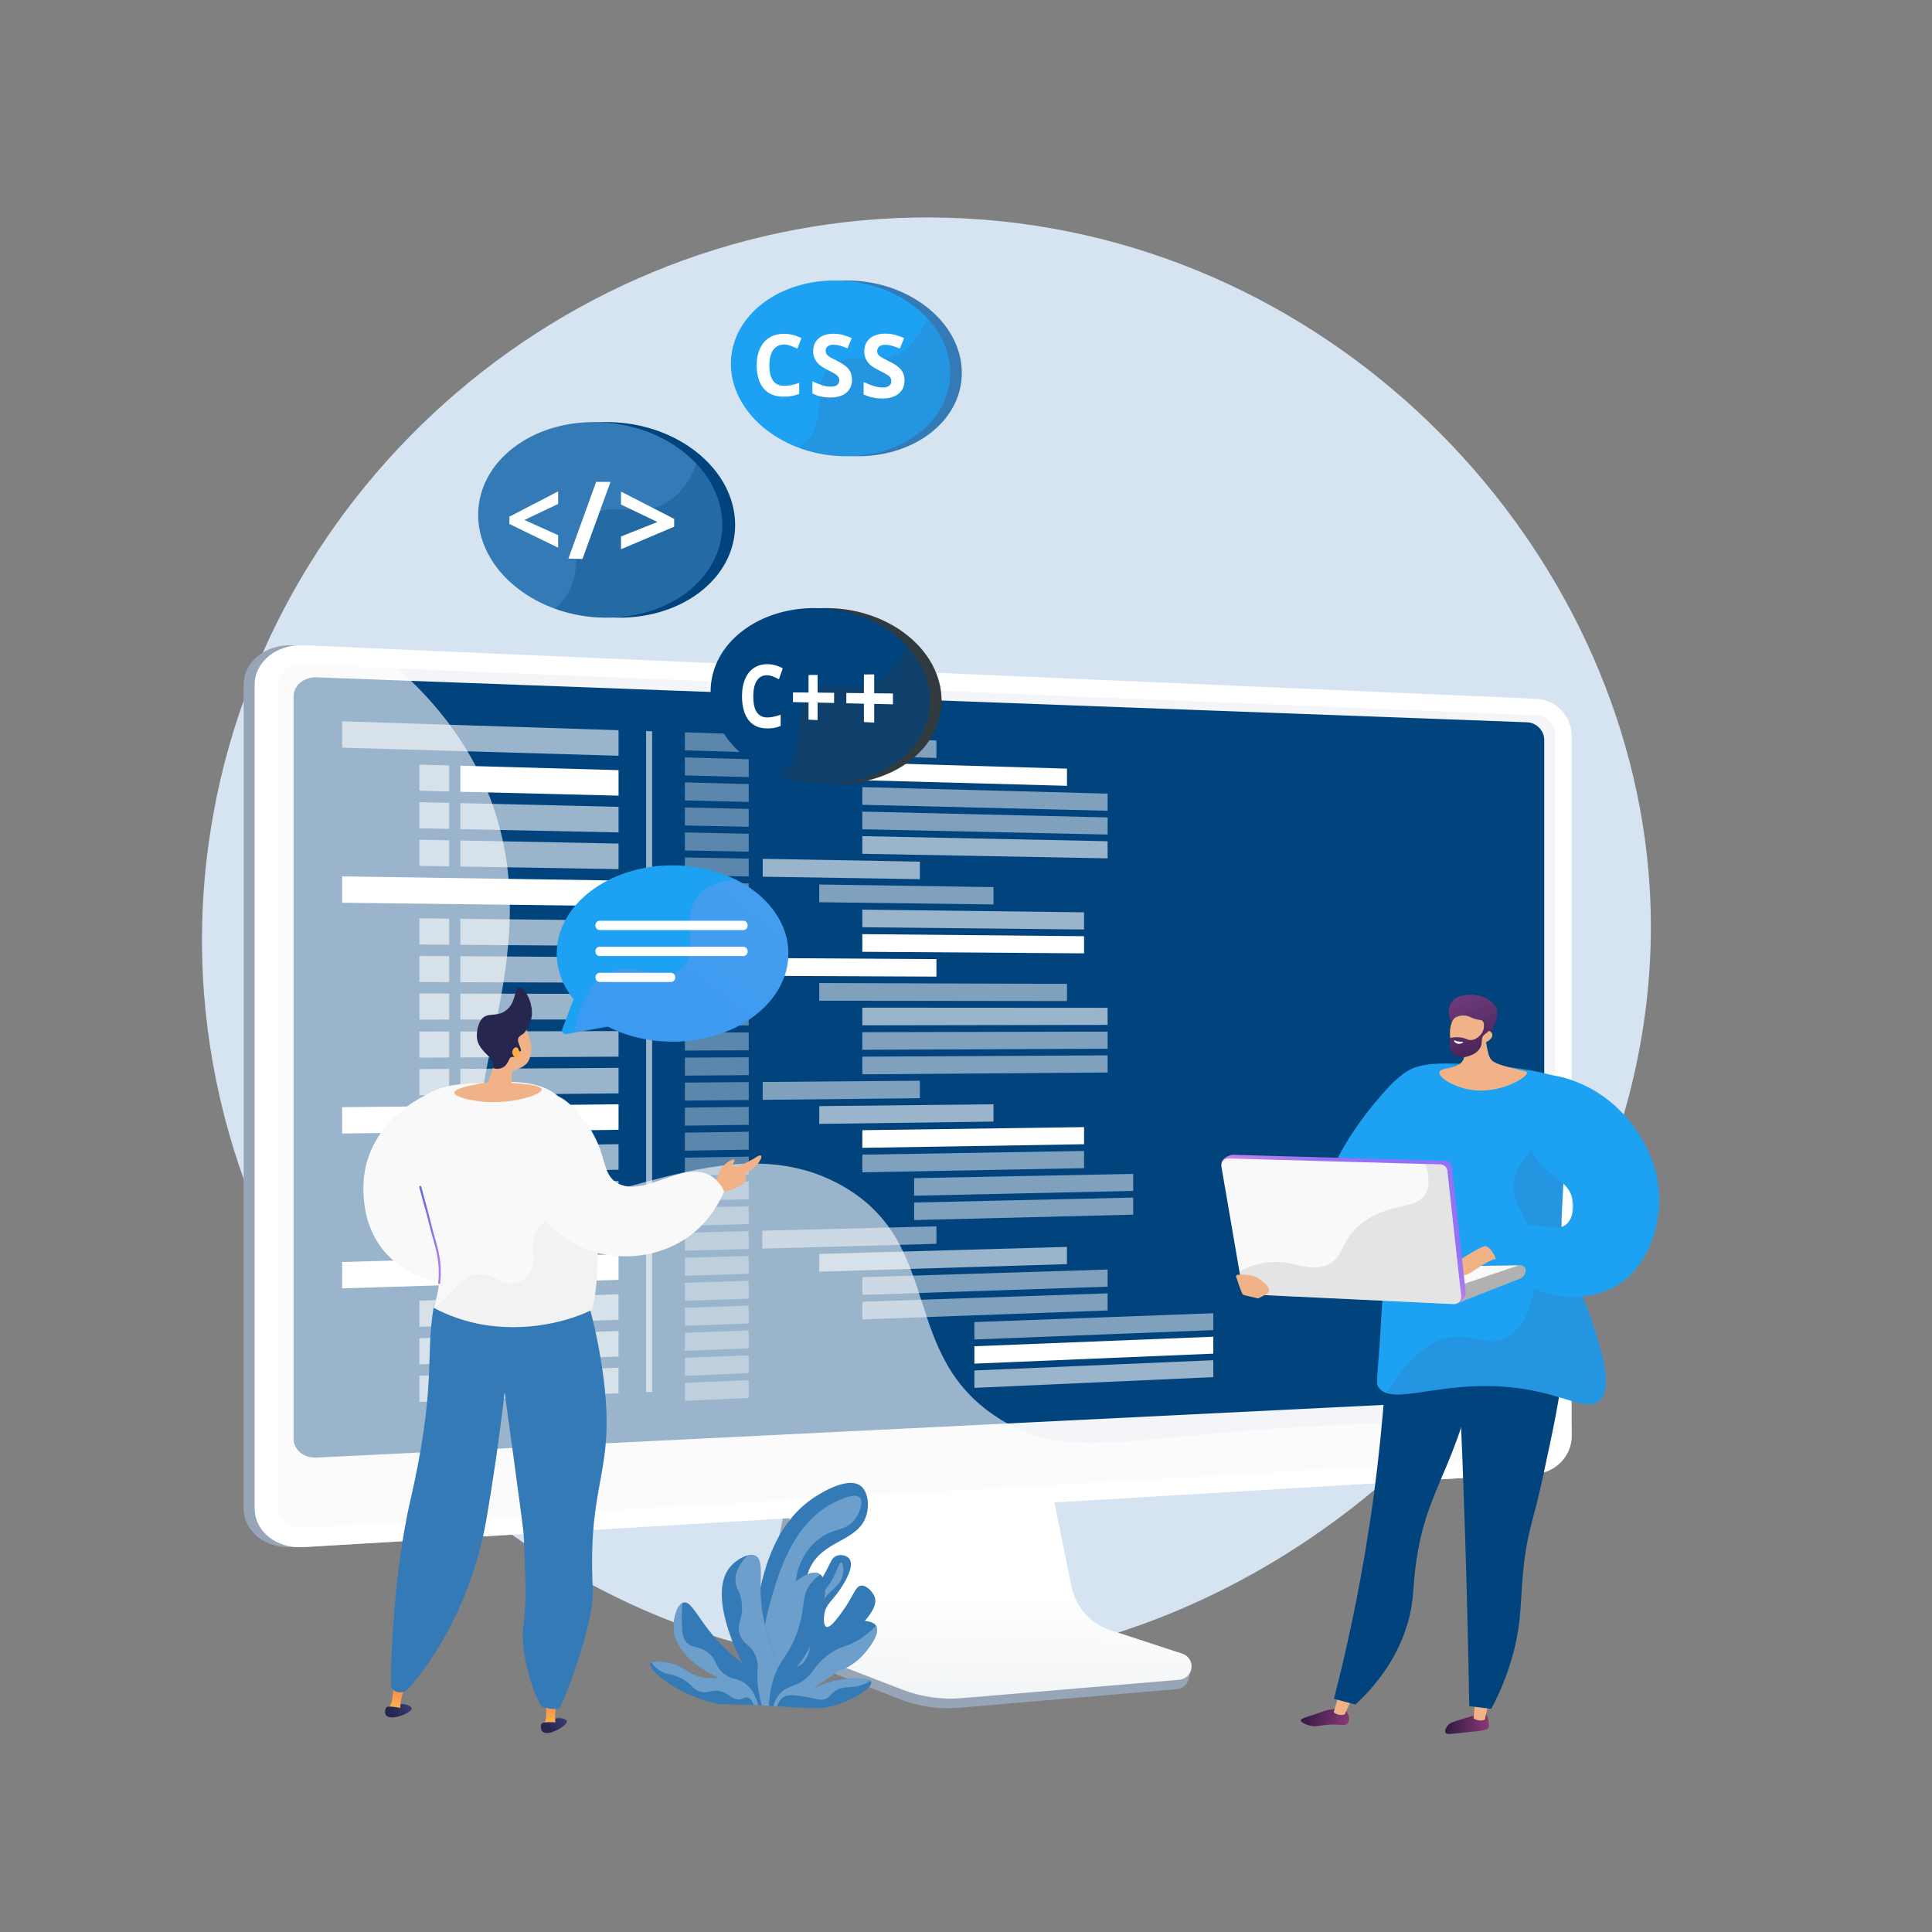 <?xml version="1.0" encoding="utf-8"?>
<!-- Generator: Adobe Illustrator 23.0.5, SVG Export Plug-In . SVG Version: 6.00 Build 0)  -->
<svg version="1.1" id="technical-workshop" xmlns="http://www.w3.org/2000/svg" xmlns:xlink="http://www.w3.org/1999/xlink" x="0px"
	 y="0px" viewBox="0 0 3710 3710" style="enable-background:new 0 0 3710 3710;" xml:space="preserve">
<rect x="0" y="0" width="3710" height="3710" fill="#808080" stroke="none"/>
<style type="text/css">
	.st0{display:none;}
	.st1{display:inline;}
	.st2{fill:#FFFFFF;}
	.st3{fill:#D6E4F1;}
	.st4{fill:#97A6B7;}
	.st5{fill:url(#SVGID_1_);}
	.st6{opacity:0.3;fill:#D8DEE8;enable-background:new    ;}
	.st7{fill:#00437D;}
	.st8{opacity:0.6;fill:#FFFFFF;enable-background:new    ;}
	.st9{opacity:0.36;fill:#FFFFFF;enable-background:new    ;}
	.st10{opacity:0.5;fill:#FFFFFF;enable-background:new    ;}
	.st11{fill:url(#SVGID_2_);}
	.st12{opacity:0.3;fill:url(#SVGID_3_);enable-background:new    ;}
	.st13{display:inline;fill:url(#SVGID_4_);}
	.st14{display:inline;fill:url(#SVGID_5_);}
	.st15{fill:url(#SVGID_6_);}
	.st16{display:inline;fill:url(#SVGID_7_);}
	.st17{fill:#1DA1F2;}
	.st18{fill:url(#SVGID_8_);}
	.st19{fill:#F1B287;}
	.st20{fill:url(#SVGID_9_);}
	.st21{opacity:0.3;}
	.st22{fill:#337AB7;}
	.st23{fill:#F9F9F9;}
	.st24{fill:#B1B1B1;}
	.st25{fill:url(#SVGID_10_);}
	.st26{opacity:0.3;fill:#B1B1B1;enable-background:new    ;}
	.st27{fill:url(#SVGID_11_);}
	.st28{fill:url(#SVGID_12_);}
	.st29{fill:url(#SVGID_13_);}
	.st30{fill:url(#SVGID_14_);}
	.st31{fill:url(#SVGID_15_);}
	.st32{fill:url(#SVGID_16_);}
	.st33{fill:url(#SVGID_17_);}
	.st34{fill:url(#SVGID_18_);}
	.st35{fill:#26264F;}
	.st36{fill:url(#SVGID_19_);}
	.st37{fill:url(#SVGID_20_);}
	.st38{opacity:0.3;fill:#DFDFDF;enable-background:new    ;}
	.st39{display:inline;fill:url(#SVGID_21_);}
	.st40{display:inline;fill:url(#SVGID_22_);}
	.st41{display:inline;fill:url(#SVGID_23_);}
	.st42{display:inline;opacity:0.3;fill:url(#SVGID_24_);enable-background:new    ;}
	.st43{display:inline;fill:url(#SVGID_25_);}
	.st44{display:inline;fill:url(#SVGID_26_);}
	.st45{display:inline;fill:url(#SVGID_27_);}
	.st46{display:inline;fill:url(#SVGID_28_);}
	.st47{display:inline;fill:url(#SVGID_29_);}
	.st48{display:inline;fill:url(#SVGID_30_);}
	.st49{display:inline;opacity:0.3;fill:url(#SVGID_31_);enable-background:new    ;}
	.st50{fill:url(#SVGID_32_);}
	.st51{fill:url(#SVGID_33_);}
	.st52{opacity:0.3;fill:url(#SVGID_34_);enable-background:new    ;}
	.st53{fill:url(#SVGID_35_);}
	.st54{display:inline;fill:url(#SVGID_36_);}
	.st55{opacity:0.28;fill:#FFFFFF;enable-background:new    ;}
	.st56{fill:#313A3F;}
	.st57{opacity:0.2;}
	.st58{fill:url(#SVGID_37_);}
</style>
<g id="Background" class="st0">
	<g class="st1">
		<g>
			<rect class="st2" width="3710" height="3710"/>
		</g>
	</g>
</g>
<g id="Illustration">
	<g>
		<path class="st3" d="M1822.3,418.2C1110.1,396.6,493.1,928.1,399.9,1625.4c-101.9,762.5,459,1448.5,1149.2,1558.4
			c858.5,136.7,1691.1-654,1616.4-1511.7C3109.2,1025.8,2546.3,440.2,1822.3,418.2z"/>
		<g>
			<g>
				<path class="st4" d="M2127.3,3146.8c-37.9-12.6-66.3-44.8-74.3-84.3l-55.2-273.1l-472.1,16.8l-58.1,284.6
					c-8.1,39.9,24.4,79.8,62,94.5l197.5,77.3c36.7,14.4,76.2,20.1,115.5,16.7l417.4-35.7c12.2-1,22-10.6,23.4-22.9
					c1.4-12.3,10-26.1-1.7-30L2127.3,3146.8z"/>
				
					<linearGradient id="SVGID_1_" gradientUnits="userSpaceOnUse" x1="1879.383" y1="66.968" x2="1886.18" y2="644.734" gradientTransform="matrix(1 0 0 -1 0 3710)">
					<stop  offset="0.494" style="stop-color:#EBEFF2"/>
					<stop  offset="1" style="stop-color:#FFFFFF"/>
				</linearGradient>
				<path class="st5" d="M2131.9,3130.2c-37.9-12.4-66.2-44.2-74.2-83.3l-55.1-269.7l-460.6,16.6l-58,281
					c-8.1,39.4,13.4,78.8,50.9,93.3l197.3,76.3c36.7,14.2,76.1,19.8,115.4,16.5l417-35.3c12.2-1,22-10.5,23.4-22.7
					s-5.9-23.6-17.5-27.4L2131.9,3130.2z"/>
			</g>
			<g>
				<g>
					<path class="st4" d="M561,2970.9c-51.2,3.1-93.1-30.2-93.1-74.1v-1582c0-43.9,41.9-77.8,93.1-75.6l2377.9,164.6
						c37.6,1.6,57.8-28.7,57.8,8.6V2758c0,37.3-30.4,69.5-68,71.8L561,2970.9z"/>
					<path class="st2" d="M582.3,2970.9c-51.2,3.1-93.1-30.2-93.1-74.1v-1582c0-43.9,41.9-77.8,93.1-75.6L2950,1341.9
						c37.6,1.6,68,33.3,68,70.6V2758c0,37.3-30.4,69.5-68,71.8L582.3,2970.9z"/>
					<path class="st6" d="M2950,1373.6l-2367.6-97.4c-27.4-1.1-49.6,17-49.6,40.4V2547v347.5c0,23.4,22.3,41.2,49.6,39.6l2367.6-136
						c20.1-1.2,36.4-18.3,36.4-38.4v-307.6V1411.3C2986.4,1391.3,2970.1,1374.4,2950,1373.6z"/>
				</g>
				<g>
					<path class="st7" d="M2932.4,2684.2L608,2799c-24.4,1.2-44.2-14.9-44.2-36V1337.3c0-21.1,19.8-37.5,44.2-36.6l2324.4,86.3
						c18.2,0.7,33,16,33,34.1v1228.5C2965.4,2667.9,2950.6,2683.3,2932.4,2684.2z"/>
					<polygon class="st8" points="1187.8,1451.3 657,1435.7 657,1385.1 1187.8,1402.2 					"/>
					<polygon class="st9" points="1437.8,1444.6 1315.2,1440.9 1315.2,1406.3 1437.8,1410.3 					"/>
					<polygon class="st9" points="1437.8,1492.3 1315.2,1489 1315.2,1454.4 1437.8,1458 					"/>
					<polygon class="st2" points="2048.9,1509 1573.2,1496 1573.2,1462 2048.9,1476 					"/>
					<polygon class="st10" points="2126.9,1556.9 1655.9,1545.4 1655.9,1511.5 2126.9,1524 					"/>
					<polygon class="st10" points="2126.9,1602.6 1655.9,1592.4 1655.9,1558.5 2126.9,1569.7 					"/>
					<polygon class="st8" points="2126.9,1648.3 1655.9,1639.5 1655.9,1605.6 2126.9,1615.4 					"/>
					<polygon class="st9" points="1437.8,1540 1315.2,1537 1315.2,1502.4 1437.8,1505.7 					"/>
					<polygon class="st9" points="1437.8,1587.7 1315.2,1585.1 1315.2,1550.5 1437.8,1553.4 					"/>
					<polygon class="st9" points="1437.8,1635.4 1315.2,1633.1 1315.2,1598.5 1437.8,1601.1 					"/>
					<polygon class="st9" points="1437.8,1683.1 1315.2,1681.1 1315.2,1646.6 1437.8,1648.8 					"/>
					<polygon class="st8" points="1766.4,1688.3 1464.6,1683.5 1464.6,1649.2 1766.4,1654.6 					"/>
					<polygon class="st9" points="1437.8,1730.8 1315.2,1729.2 1315.2,1694.6 1437.8,1696.4 					"/>
					<polygon class="st9" points="1437.8,1778.5 1315.2,1777.2 1315.2,1742.6 1437.8,1744.1 					"/>
					<polygon class="st9" points="1437.8,1826.1 1315.2,1825.3 1315.2,1790.7 1437.8,1791.8 					"/>
					<polygon class="st10" points="1907.8,1736.8 1573.2,1732.5 1573.2,1698.5 1907.8,1703.5 					"/>
					<polygon class="st8" points="2081.7,1784.9 1655.9,1780.6 1655.9,1746.8 2081.7,1751.9 					"/>
					<polygon class="st2" points="2081.7,1830.7 1655.9,1827.7 1655.9,1793.8 2081.7,1797.8 					"/>
					<polygon class="st9" points="1437.8,1873.8 1315.2,1873.3 1315.2,1838.7 1437.8,1839.5 					"/>
					<polygon class="st9" points="1437.8,1921.5 1315.2,1921.4 1315.2,1886.8 1437.8,1887.2 					"/>
					<polygon class="st9" points="1437.8,1969.2 1315.2,1969.4 1315.2,1934.8 1437.8,1934.9 					"/>
					<polygon class="st9" points="1437.8,2016.9 1315.2,2017.4 1315.2,1982.9 1437.8,1982.6 					"/>
					<polygon class="st9" points="1437.8,2064.6 1315.2,2065.5 1315.2,2030.9 1437.8,2030.3 					"/>
					<polygon class="st9" points="1437.8,2112.3 1315.2,2113.5 1315.2,2078.9 1437.8,2077.9 					"/>
					<polygon class="st9" points="1437.8,2160 1315.2,2161.6 1315.2,2127 1437.8,2125.6 					"/>
					<polygon class="st9" points="1437.8,2207.6 1315.2,2209.6 1315.2,2175 1437.8,2173.3 					"/>
					<polygon class="st9" points="1437.8,2255.3 1315.2,2257.7 1315.2,2223.1 1437.8,2221 					"/>
					<polygon class="st9" points="1437.8,2303 1315.2,2305.7 1315.2,2271.1 1437.8,2268.7 					"/>
					<polygon class="st9" points="1437.8,2350.7 1315.2,2353.7 1315.2,2319.2 1437.8,2316.4 					"/>
					<polygon class="st9" points="1437.8,2398.4 1315.2,2401.8 1315.2,2367.2 1437.8,2364.1 					"/>
					<polygon class="st9" points="1437.8,2446.1 1315.2,2449.8 1315.2,2415.2 1437.8,2411.8 					"/>
					<polygon class="st9" points="1437.8,2493.8 1315.2,2497.9 1315.2,2463.3 1437.8,2459.5 					"/>
					<polygon class="st9" points="1437.8,2541.5 1315.2,2545.9 1315.2,2511.3 1437.8,2507.1 					"/>
					<polygon class="st9" points="1437.8,2589.2 1315.2,2594 1315.2,2559.4 1437.8,2554.8 					"/>
					<polygon class="st9" points="1437.8,2636.8 1315.2,2642 1315.2,2607.4 1437.8,2602.5 					"/>
					<polygon class="st9" points="1437.8,2684.5 1315.2,2690 1315.2,2655.5 1437.8,2650.2 					"/>
					<polygon class="st10" points="1798.2,1455.5 1463.8,1445.4 1463.8,1411.2 1798.2,1422 					"/>
					<polygon class="st8" points="2048.9,2427.5 1573.2,2442 1573.2,2407.9 2048.9,2394.4 					"/>
					<polygon class="st10" points="2126.9,2470.8 1655.9,2486.5 1655.9,2452.6 2126.9,2437.9 					"/>
					<polygon class="st10" points="2126.9,2516.5 1655.9,2533.6 1655.9,2499.7 2126.9,2483.6 					"/>
					<polygon class="st10" points="2329.9,2554.2 1871.1,2572.2 1871.1,2538.8 2329.9,2521.8 					"/>
					<polygon class="st2" points="2329.9,2599.4 1871.1,2618.6 1871.1,2585.2 2329.9,2566.9 					"/>
					<polygon class="st8" points="2329.9,2644.5 1871.1,2665.1 1871.1,2631.7 2329.9,2612 					"/>
					<polygon class="st10" points="1798.2,2388.5 1463.8,2397.7 1463.8,2363.4 1798.2,2354.9 					"/>
					<polygon class="st10" points="2048.9,1922.3 1573.2,1921.7 1573.2,1887.7 2048.9,1889.3 					"/>
					<polygon class="st8" points="2126.9,1968.1 1655.9,1968.9 1655.9,1935 2126.9,1935.3 					"/>
					<polygon class="st10" points="2126.9,2013.8 1655.9,2015.9 1655.9,1982.1 2126.9,1981 					"/>
					<polygon class="st10" points="2126.9,2059.5 1655.9,2063 1655.9,2029.1 2126.9,2026.6 					"/>
					<polygon class="st10" points="1766.4,2108.9 1464.6,2112 1464.6,2077.7 1766.4,2075.3 					"/>
					<polygon class="st8" points="1907.8,2153.8 1573.2,2158.2 1573.2,2124.1 1907.8,2120.5 					"/>
					<polygon class="st2" points="2081.7,2197.3 1655.9,2204.2 1655.9,2170.3 2081.7,2164.4 					"/>
					<polygon class="st10" points="2081.7,2243.2 1655.9,2251.2 1655.9,2217.3 2081.7,2210.2 					"/>
					<polygon class="st10" points="2176.1,2286.9 1755.4,2296.1 1755.4,2262.4 2176.1,2254.2 					"/>
					<polygon class="st10" points="2176.1,2332.5 1755.4,2342.9 1755.4,2309.2 2176.1,2299.7 					"/>
					<polygon class="st2" points="1798.2,1875.4 1463.8,1873.9 1463.8,1839.7 1798.2,1841.8 					"/>
					<polygon class="st2" points="1187.8,1527.9 884,1520.4 884,1470.4 1187.8,1478.9 					"/>
					<polygon class="st8" points="805.4,1518.4 862.6,1519.9 862.6,1469.8 805.4,1468.3 					"/>
					<polygon class="st8" points="1187.8,1598.5 884,1592.2 884,1542.2 1187.8,1549.4 					"/>
					<polygon class="st8" points="805.4,1590.6 862.6,1591.7 862.6,1541.7 805.4,1540.4 					"/>
					<polygon class="st8" points="1187.8,1669 884,1664 884,1614 1187.8,1619.9 					"/>
					<polygon class="st8" points="805.4,1662.7 862.6,1663.6 862.6,1613.6 805.4,1612.5 					"/>
					<polygon class="st2" points="1187.8,2169.5 657,2176.7 657,2126.1 1187.8,2120.5 					"/>
					<polygon class="st8" points="1187.8,2246.2 884,2251.7 884,2201.7 1187.8,2197.1 					"/>
					<polygon class="st8" points="805.4,2253.1 862.6,2252.1 862.6,2202 805.4,2202.9 					"/>
					<polygon class="st8" points="1187.8,2316.7 884,2323.5 884,2273.5 1187.8,2267.6 					"/>
					<polygon class="st8" points="805.4,2325.2 862.6,2323.9 862.6,2273.9 805.4,2275 					"/>
					<polygon class="st8" points="1187.8,2387.2 884,2395.3 884,2345.3 1187.8,2338.2 					"/>
					<polygon class="st8" points="805.4,2397.3 862.6,2395.8 862.6,2345.8 805.4,2347.2 					"/>
					<polygon class="st2" points="1187.8,1740 657,1733.5 657,1682.9 1187.8,1690.9 					"/>
					<polygon class="st8" points="1187.8,1816.6 884,1814.3 884,1764.4 1187.8,1767.6 					"/>
					<polygon class="st8" points="805.4,1813.7 862.6,1814.1 862.6,1764.1 805.4,1763.5 					"/>
					<polygon class="st8" points="1187.8,1887.1 884,1886.1 884,1836.2 1187.8,1838.1 					"/>
					<polygon class="st8" points="805.4,1885.8 862.6,1886 862.6,1836 805.4,1835.7 					"/>
					<polygon class="st8" points="1187.8,2029.1 884,2030.6 884,1980.7 1187.8,1980 					"/>
					<polygon class="st8" points="805.4,2031 862.6,2030.7 862.6,1980.7 805.4,1980.9 					"/>
					<polygon class="st8" points="1187.8,2099.6 884,2102.4 884,2052.5 1187.8,2050.6 					"/>
					<polygon class="st8" points="805.4,2103.2 862.6,2102.6 862.6,2052.6 805.4,2053 					"/>
					<polygon class="st8" points="1187.8,1957.7 884,1957.9 884,1908 1187.8,1908.6 					"/>
					<polygon class="st8" points="805.4,1958 862.6,1957.9 862.6,1907.9 805.4,1907.8 					"/>
					<polygon class="st2" points="1187.8,2457.7 657,2474 657,2423.4 1187.8,2408.7 					"/>
					<polygon class="st8" points="1187.8,2534.4 884,2545.1 884,2495.1 1187.8,2485.3 					"/>
					<polygon class="st8" points="805.4,2547.9 862.6,2545.8 862.6,2495.8 805.4,2497.7 					"/>
					<polygon class="st8" points="1187.8,2604.9 884,2616.9 884,2566.9 1187.8,2555.8 					"/>
					<polygon class="st8" points="805.4,2620 862.6,2617.7 862.6,2567.7 805.4,2569.8 					"/>
					<polygon class="st8" points="1187.8,2675.4 884,2688.7 884,2638.7 1187.8,2626.3 					"/>
					<polygon class="st8" points="805.4,2692.1 862.6,2689.6 862.6,2639.6 805.4,2641.9 					"/>
					<polygon class="st8" points="1252.3,2672.8 1240.7,2673.3 1240.7,1403.9 1252.3,1404.3 					"/>
				</g>
				<path class="st8" d="M2702.8,2731.8c-515.4,10.8-631.3,84.4-777.8-3.8c-201.2-121.2-109.6-336.7-305.7-449.8
					c-246.5-142.1-530.7,118.2-659.3-8.7c-128.1-126.4,113.9-423.8-26.2-755.4c-56.2-133.1-152-219.5-218.1-269l-133.4-5.8
					c-51.2-2.2-93.1,31.7-93.1,75.6v1582c0,43.9,41.9,77.1,93.1,74.1L2950,2829.8c37.6-2.2,68-34.4,68-71.8v-23.9
					C2947,2731.6,2837.1,2729,2702.8,2731.8z"/>
			</g>
		</g>
		<g class="st0">
			<g class="st1">
				
					<linearGradient id="SVGID_2_" gradientUnits="userSpaceOnUse" x1="3514.31" y1="2874.925" x2="3886.028" y2="1965.764" gradientTransform="matrix(-0.988 -0.154 0.154 -0.988 6282.293 4127.148)">
					<stop  offset="0" style="stop-color:#AA80F9"/>
					<stop  offset="0.996" style="stop-color:#6165D7"/>
				</linearGradient>
				<path class="st11" d="M2638.3,1654.6c126.7,114.9,288.1,145.3,369.3,72.2h0.1l0.3-0.4c3.3-3,6.6-6.1,9.6-9.5
					c3.8-4.2,7.4-8.7,10.6-13.2l98.3-110.6l20.4-23l-147.1-129.4c-21.4-33.3-48.6-65.6-81.1-95.2c-36.6-33.2-76.1-59.3-115.7-77.9
					l-147.2-129.5l-115.1,143.6c-0.4,0.5-0.9,0.9-1.3,1.4c-4.3,4.7-8.3,9.8-11.8,15c-5.7,8.3-10.3,17.2-14.2,26.5
					C2476.5,1415.4,2525.2,1552,2638.3,1654.6z"/>
				
					<linearGradient id="SVGID_3_" gradientUnits="userSpaceOnUse" x1="3822.257" y1="1805.481" x2="3836.52" y2="2201.795" gradientTransform="matrix(-0.988 -0.154 0.154 -0.988 6282.293 4127.148)">
					<stop  offset="0" style="stop-color:#AA80F9"/>
					<stop  offset="0.996" style="stop-color:#6165D7"/>
				</linearGradient>
				<path class="st12" d="M2637.4,1655.5c34.2,32.5,73,60,115.2,78.7c43.2,19.1,104.2,36.5,152,32.5c79.5-6.7,117-57,165.6-111.1
					c18.7-20.8,38.8-40.5,56.4-62.4c-46.1-5.9-106,9.2-149.3,24.4c-37.4,13.2-73,34.6-112.6,40.5c-87.4,13-180.8-41.2-224.5-115.6
					c-26.7-45.4-16.1-104.4-50.4-146.5c-22.2-27.2-56.5-42.1-76.4-71.3c3.6,5.2-8.8,42.4-9.7,50.3c-2,18.2-1.9,36.5,0.6,54.6
					c5.9,42.3,24,82.3,46.3,118.4C2574.2,1586.3,2603.5,1623.4,2637.4,1655.5z"/>
			</g>
			
				<linearGradient id="SVGID_4_" gradientUnits="userSpaceOnUse" x1="1767.036" y1="3403.169" x2="1702.193" y2="2919.424" gradientTransform="matrix(-0.778 -0.628 0.628 -0.778 2323.578 4796.558)">
				<stop  offset="0" style="stop-color:#AA80F9"/>
				<stop  offset="0.996" style="stop-color:#6165D7"/>
			</linearGradient>
			<polygon class="st13" points="2542,1038.6 3052.8,1152.8 3272.5,1627.9 3286.6,1639.3 3281.7,1645.4 3281.7,1645.4 
				2750.6,1526.7 2522.3,1032.7 2522.3,1032.7 2527.2,1026.6 			"/>
			
				<linearGradient id="SVGID_5_" gradientUnits="userSpaceOnUse" x1="1757.818" y1="3540.129" x2="1673.152" y2="2464.243" gradientTransform="matrix(-0.778 -0.628 0.628 -0.778 2323.578 4796.558)">
				<stop  offset="0" style="stop-color:#AA80F9"/>
				<stop  offset="0.996" style="stop-color:#6165D7"/>
			</linearGradient>
			<polygon class="st14" points="3059.5,1144.5 3288.1,1638.6 2756.8,1519.7 2528.3,1025.6 			"/>
			<g class="st1">
				
					<linearGradient id="SVGID_6_" gradientUnits="userSpaceOnUse" x1="3578.476" y1="1717.176" x2="3640.625" y2="2298.137" gradientTransform="matrix(-0.988 -0.154 0.154 -0.988 6282.293 4127.148)">
					<stop  offset="0" style="stop-color:#FFC444"/>
					<stop  offset="0.996" style="stop-color:#F36F56"/>
				</linearGradient>
				<path class="st15" d="M3081.2,1884.1c4,0.6,7.9-2,8.7-6l57.7-262.7c0.5-2.1,0-4.3-1.2-6.1l-219.3-314.4
					c-2.4-3.5-7.3-4.4-10.8-1.9c-3.5,2.4-4.4,7.3-1.9,10.8l217.3,311.6l-56.9,259.4c-0.9,4.2,1.7,8.3,5.9,9.2
					C3080.9,1884,3081,1884.1,3081.2,1884.1z"/>
			</g>
			
				<linearGradient id="SVGID_7_" gradientUnits="userSpaceOnUse" x1="6856.046" y1="885.454" x2="6893.286" y2="1233.563" gradientTransform="matrix(0.996 8.760000e-02 8.760000e-02 -0.996 -3873.206 2432.434)">
				<stop  offset="0" style="stop-color:#FFC444"/>
				<stop  offset="0.996" style="stop-color:#F36F56"/>
			</linearGradient>
			<path class="st16" d="M3098.9,1871.7l-4.6-10.3c-1.8-3.9-5.5-6.5-9.8-6.8s-8.4,1.7-10.7,5.3l-5.5,9.8c-1.5,2.3-1.7,5.1-2,7.9
				l-7.5,85.6c-0.2,1.8,6.9,4,16.7,4.8c9.8,0.9,17.1,0,17.3-1.8l7.6-85.9C3100.6,1877.3,3100.1,1874.4,3098.9,1871.7z"/>
		</g>
		<g>
			<path class="st17" d="M2560.1,2285.5c-24.4-26.1,43.2-124,79.3-166.9c31.6-37.5,64.1-76,104-71.1c35,4.3,69.1,41.2,71.1,76.6
				C2820,2219.3,2594.8,2322.6,2560.1,2285.5z"/>
			
				<linearGradient id="SVGID_8_" gradientUnits="userSpaceOnUse" x1="-280.207" y1="316.151" x2="-196.157" y2="316.151" gradientTransform="matrix(1 2.890000e-02 2.890000e-02 -1 3046.495 3633.094)">
				<stop  offset="0" style="stop-color:#311944"/>
				<stop  offset="1" style="stop-color:#893976"/>
			</linearGradient>
			<path class="st18" d="M2853.2,3291.8c4.6,3.7,5.4,13.1,6,19.2c0.2,2.7,0.4,4.1,0.1,5c-2.2,7-15.8,7.8-37.2,9.9
				c-33.7,3.4-43.8,6.1-46.4,1.1c-2.5-4.7,3.5-12.4,4.2-13.3c3.6-4.6,8.1-6.2,16.7-9.1c15.9-5.2,26.7-8.1,29.9-9
				C2846.8,3290.3,2850.2,3289.4,2853.2,3291.8z"/>
			<path class="st19" d="M2833.2,3261l-3.4,38.4c1,1.9,12.4,7.4,21.5,2.6l8.7-37.8L2833.2,3261z"/>
			
				<linearGradient id="SVGID_9_" gradientUnits="userSpaceOnUse" x1="22.871" y1="-383.764" x2="112.118" y2="-383.764" gradientTransform="matrix(0.964 0.265 0.265 -0.964 2582.469 2909.856)">
				<stop  offset="0" style="stop-color:#311944"/>
				<stop  offset="1" style="stop-color:#893976"/>
			</linearGradient>
			<path class="st20" d="M2585.7,3286.9c5.5,6.1,6.8,17.3,2,22.8c-4.7,5.4-11.8,1.4-31.9,2c-21.5,0.6-27.1,5.7-41.7,1.7
				c-5.9-1.6-16.3-5.6-16.1-9.8c0.1-3,5.4-4.5,23.2-10.4c25.2-8.4,25.1-8.9,30.4-9.8C2565,3281.1,2578.4,3278.9,2585.7,3286.9z"/>
			<path class="st19" d="M2571.9,3251.8l-10.8,35.9c0.8,1.9,11.8,8.3,21.2,4.3l16-34.8L2571.9,3251.8z"/>
			<path class="st7" d="M2667.8,2465.9c-1.5,120.6-9.8,256.2-29.5,403.5c-19.5,145.6-46.9,277.1-76.7,392.8
				c13.8,3.7,27.5,7.4,41.3,11.1c34.9-32.6,79-83.8,100.2-156.2c13.2-45,8.8-68.1,17.2-123.3c13.3-88,40.3-134.2,68.2-205.1
				c25.1-63.8,54.7-157.4,70.6-282.6C2795.3,2492.7,2731.5,2479.3,2667.8,2465.9z"/>
			<path class="st7" d="M2792,2454.4c8.4,153.4,15.4,309.6,20.6,468.6c3.9,119.3,6.8,237.1,8.8,353.3c14.1,1.7,28.1,3.5,42.2,5.2
				c13.6-25.3,31.6-64,44-113.5c15-60.2,11.5-95.9,18.1-158.3c7.4-70,18.1-85.2,37.1-173.5c38.6-179.1,57.9-268.7,14.8-324.4
				C2963.6,2493.8,2919.8,2448.4,2792,2454.4z"/>
			<path class="st17" d="M2996.9,2069c-32.9-9.3-81.2-20.1-140.3-23.4c-84.3-4.8-126.4-7.1-156.3,12.9
				c-69,46.4-15.6,153.3-43.8,418.6c-4,37.9-4.9,76-7.9,114c-4.8,62.9-5.9,66.3-1.6,72.7c27.4,40,129.8-20.3,279.8,3.5
				c83.9,13.3,122,44,145,21.9c26.8-25.8,3.8-95.3-16-155.1c-22.7-68.7-36.8-69.5-49.7-121.2c-13.5-54-5.3-81.9-3.2-167.1
				C3004.1,2204.9,3003.9,2144.2,2996.9,2069z"/>
			<g class="st21">
				<path class="st22" d="M2792.9,2566.9c39.2-3.1,64.7,19.1,98.5,1.8c46.4-23.7,61.3-97.4,58.4-149.6
					c-4.5-79.3-49.8-100.2-42-151.4c4.2-27.7,24-64.5,95-102.1c0.9,31.6,0.8,58.6,0.2,80c-2.1,85.2-10.3,113,3.2,167.1
					c12.9,51.7,26.9,52.6,49.7,121.2c19.8,59.8,42.8,129.3,16,155.1c-23,22.1-61.1-8.6-145-21.9c-129.3-20.5-223.1,21.3-264.2,7.8
					C2712.4,2593,2757.4,2569.7,2792.9,2566.9z"/>
			</g>
			<path class="st17" d="M2943.4,2074.4c28-23,84.3,3,99.4,10c83.9,38.8,159.3,143.5,140.6,254c-2.8,16.6-15.8,94.2-81.5,131.7
				c-59.3,33.9-139.3,25.2-203.4-22.8c-8.8-7.8-17.5-15.5-26.3-23.3c-8.6-9.3-17.2-18.6-25.9-28c13.6-11.3,36.6-27.5,68.9-38
				c42.6-13.8,73.7,10.9,93.5-7.8c13.7-13,13.7-35.8,10.3-49.7c-6.8-27.9-31.4-35.8-52-55.6
				C2918.8,2198.3,2909.9,2102,2943.4,2074.4z"/>
			<g>
				<polygon class="st23" points="2540.9,2435.4 2916.3,2429.8 2816.5,2478 2540,2459.9 				"/>
				<path class="st24" d="M2929.6,2439.8L2929.6,2439.8c0,7-4.4,13.3-11,15.7l-119.9,47l-0.5-32.6l118.2-40.1
					C2923,2427.9,2929.6,2432.9,2929.6,2439.8z"/>
			</g>
			<path class="st19" d="M2871.8,2417.6c2.3-0.5-11.2-27.5-21.8-24.4s-62.6,33.2-67.3,45.6c-4.7,12.4-4.7,12.4-4.7,12.4
				s22.7,1.8,36.7-2.9C2828.7,2443.5,2853,2421.7,2871.8,2417.6z"/>
			<g>
				<g>
					
						<linearGradient id="SVGID_10_" gradientUnits="userSpaceOnUse" x1="5873.288" y1="1295.745" x2="5784.755" y2="1421.463" gradientTransform="matrix(-1 0 0 -1 8414.605 3710)">
						<stop  offset="3.597120e-03" style="stop-color:#E38DDD"/>
						<stop  offset="1" style="stop-color:#9571F6"/>
					</linearGradient>
					<path class="st25" d="M2788.1,2241.2l26.5,240.9c0.9,8.3-10.7,20.7-19.1,20.3l-388.2-23.8c-6.4-0.3-11.7-5-12.8-11.3
						l-48.7-232.7c-1.5-8.5,13.8-17.2,22.4-17L2775,2229C2781.8,2229.2,2787.4,2234.4,2788.1,2241.2z"/>
					<path class="st23" d="M2779.3,2248.2l26.5,240.9c0.9,8.3-5.8,15.5-14.2,15.1l-393.1-18.6c-6.4-0.3-11.7-5-12.8-11.3
						l-40.2-233.8c-1.5-8.5,5.2-16.2,13.8-15.9l406.8,11.4C2772.9,2236.3,2778.5,2241.4,2779.3,2248.2z"/>
				</g>
				<path class="st26" d="M2548.4,2429.1c34.3-14.5,22.2-42.3,62.7-76.9c53.5-45.6,108-25.8,127-61.2c5.9-11,8.8-28.1-1.6-55.9
					l29.5,0.8c6.8,0.2,12.4,5.4,13.1,12.1l26.5,240.9c0.9,8.3-5.8,15.5-14.2,15.1l-393.1-18.6c-6.4-0.3-11.7-5-12.8-11.3l-5.5-32.3
					c11.9-6.6,26.2-12.7,42.8-16C2480.6,2414.3,2508.9,2445.9,2548.4,2429.1z"/>
			</g>
			<path class="st19" d="M2373.7,2451.9c-0.6-1.9,0.7-3.9,2.8-4c8.3-0.4,27.6-0.6,38.2,5.9c13.8,8.5,31.7,23.9,16.6,31.7l-14,7.3
				c-0.6,0.3-1.3,0.4-2.1,0.3c-5-1.1-26-5.8-28.3-6.9C2384.8,2485.1,2376.8,2461.3,2373.7,2451.9z"/>
			<g>
				<path class="st19" d="M2850.3,1953.5c-0.2,25,2.6,44.8,5.2,58.4c3,15.5,5.2,19.6,8,22.8c4.2,4.9,10.5,9,46.3,17.9
					c19.5,4.8,22,4.7,22.4,6.6c2.1,9.4-51,41.6-105.9,33.8c-33.6-4.7-64.2-23.9-62.3-34s35.4-4.7,45.4-23c7-12.7-0.8-30.8-10.1-45.8
					C2808.4,1973.5,2841.4,1970.2,2850.3,1953.5z"/>
				<g>
					
						<linearGradient id="SVGID_11_" gradientUnits="userSpaceOnUse" x1="-394.405" y1="1785.251" x2="-457.959" y2="1946.668" gradientTransform="matrix(1 3.700000e-03 3.700000e-03 -1 3269.252 3867.185)">
						<stop  offset="0" style="stop-color:#311944"/>
						<stop  offset="1" style="stop-color:#6B3976"/>
					</linearGradient>
					<path class="st27" d="M2788,1963.3c-7.9-10.5-8.4-28.9,0.7-40.5c7.9-10,20.2-11.4,27.6-12.3c21.5-2.5,48.5,6.5,58,26.2
						c5.6,11.7-6.5,36-8.4,40.4c-2.1,4.9-6,6.6-9.6,10.4c-5,5.2-12.8,13.4-25.5,27.2c-1-4.1-2.5-9.1-4.9-14.6
						c-0.9-2.1-4.6-10.3-10.2-17.1C2804.6,1969.4,2795.5,1973.3,2788,1963.3z"/>
					<path class="st19" d="M2849,2003.2c0,0-14.1,23.1-42.2,21.3c-25.2-1.6-28.8-58-12.8-70c5.4-4,16.1-5.7,24.8-3.2
						c5.2,1.4,6.9,3.6,15.4,5.8c7.8,2,10,1.2,12.4,3.1c2.9,2.5,5.1,8.6,0.2,25.1c4.8-4.9,10.6-6.7,14.6-4.8c0.7,0.3,2.4,1.5,3.3,3.3
						C2868.3,1990.2,2862.4,1998.4,2849,2003.2z"/>
					
						<linearGradient id="SVGID_12_" gradientUnits="userSpaceOnUse" x1="-413.741" y1="1777.552" x2="-477.36" y2="1939.134" gradientTransform="matrix(1 3.700000e-03 3.700000e-03 -1 3269.252 3867.185)">
						<stop  offset="0" style="stop-color:#311944"/>
						<stop  offset="1" style="stop-color:#6B3976"/>
					</linearGradient>
					<path class="st28" d="M2847.7,1956.8c-1.2,0.9,2.5,5.4,2.8,11.8c0.5,12.4-12,27.4-24.9,28.6c-7.6,0.7-9.7-3.8-22.2-5.2
						c-7.8-0.8-14.2,0.2-18.3,1.1c-3.9,13.6-0.2,27.2,8.9,33.5c9.8,6.8,22.3,2.7,27.6,0.9c3.5-1.2,14.7-4.8,20.6-15.1
						c6.1-10.7,0.1-17.2,7.1-24.5c3.5-3.7,8.2-5.2,12.7-12.3c1.2-1.9,2-3.6,2.6-4.8C2858.1,1964.1,2849.5,1955.5,2847.7,1956.8z"/>
					<path class="st2" d="M2794.2,1998.2c0,0,5.4,2.8,14.8,2.3c0.5,0,1,0.1,1,0.3c0.2,0.9-5.8,4.9-11.4,3.3c-3.9-1.1-7-4.8-6.5-5.8
						C2792.4,1998,2793.3,1998.1,2794.2,1998.2z"/>
				</g>
			</g>
		</g>
		<g>
			<path class="st23" d="M830.3,2097.3c-6.7,2.5-108.4,43-129.3,149.1c-1.7,8.6-18,99.8,43.8,164.2c69.4,72.3,202.9,70.5,255.9,10.1
				c12.4-14.1,18.9-29.7,22.5-42.8l0,0l-14-37.1c-17-20.6-40.3-25.5-52.6-28.5c-30.6-7.5-53.6,6.1-71.1-8.7
				c-9.7-8.2-11.6-19.9-13.3-30.4c-5.9-35.7,14.3-57.7,15.8-79.7c1.1-16.5,6.9-52.5-14.6-76C859.7,2102.6,840.9,2098.6,830.3,2097.3
				z"/>
			
				<linearGradient id="SVGID_13_" gradientUnits="userSpaceOnUse" x1="4639.466" y1="202.65" x2="4681.156" y2="165.566" gradientTransform="matrix(-0.99 -0.14 0.14 -0.99 5367.956 4111.739)">
				<stop  offset="0" style="stop-color:#444B8C"/>
				<stop  offset="0.996" style="stop-color:#26264F"/>
			</linearGradient>
			<path class="st29" d="M790.6,3280.4c-1.2-6.5-22.3-12.5-32.7-3.7c-5.2,4.3-8.8,13.2-5.8,17.1c1.1,1.4-3.4,4,0.9,4
				C767.2,3298.1,791.8,3286.9,790.6,3280.4z"/>
			
				<linearGradient id="SVGID_14_" gradientUnits="userSpaceOnUse" x1="3754.327" y1="165.489" x2="3754.327" y2="238.117" gradientTransform="matrix(-0.99 -0.14 0.14 -0.99 4451.755 3982.223)">
				<stop  offset="0" style="stop-color:#FFC444"/>
				<stop  offset="0.996" style="stop-color:#F36F56"/>
			</linearGradient>
			<path class="st30" d="M768.5,3282.8l-21.7-3.1c10.1-12.1,8.2-50.7,8.2-50.7l23.1,5.2c0,0-2.6,10.6-7.1,26.2
				C769.4,3265.8,768.8,3274.1,768.5,3282.8z"/>
			
				<linearGradient id="SVGID_15_" gradientUnits="userSpaceOnUse" x1="4643.651" y1="207.354" x2="4685.341" y2="170.271" gradientTransform="matrix(-0.99 -0.14 0.14 -0.99 5367.956 4111.739)">
				<stop  offset="0" style="stop-color:#444B8C"/>
				<stop  offset="0.996" style="stop-color:#26264F"/>
			</linearGradient>
			<path class="st31" d="M770.4,3280.1c0,0-26.1-6-29-0.8c-2.8,5.2-5,19.1,11.6,18.6C769.6,3297.5,771.9,3284.5,770.4,3280.1z"/>
			
				<linearGradient id="SVGID_16_" gradientUnits="userSpaceOnUse" x1="4498.008" y1="425.378" x2="4539.7" y2="388.292" gradientTransform="matrix(-1 0 0 -1 5595.434 3710)">
				<stop  offset="0" style="stop-color:#444B8C"/>
				<stop  offset="0.996" style="stop-color:#26264F"/>
			</linearGradient>
			<path class="st32" d="M1088.5,3304.9c-2.1-6.3-23.8-9.2-32.9,0.9c-4.5,5-6.8,14.3-3.3,17.8c1.3,1.3-2.8,4.4,1.5,3.9
				C1067.8,3325.7,1090.5,3311.2,1088.5,3304.9z"/>
			
				<linearGradient id="SVGID_17_" gradientUnits="userSpaceOnUse" x1="3612.823" y1="388.212" x2="3612.823" y2="460.844" gradientTransform="matrix(-1 0 0 -1 4670.123 3710)">
				<stop  offset="0" style="stop-color:#FFC444"/>
				<stop  offset="0.996" style="stop-color:#F36F56"/>
			</linearGradient>
			<path class="st33" d="M1066.9,3310.4H1045c8.3-13.4,1-51.3,1-51.3l23.6,1.9c0,0-1.1,10.8-3.4,26.9
				C1065.4,3293.4,1065.9,3301.8,1066.9,3310.4z"/>
			<path class="st22" d="M1123.7,2481.4c10.2,33.5,24.7,87.7,34,155.6c26.6,193.7-30,199.9-19.4,414.5c3.4,68.5-59.4,226.5-64.9,230
				c-2.7,0.3-5.6,0.4-8.7,0.3c-5.5-0.2-13.1-1-22.1-3.7c-9.9-1.7-45.8-98.8-37.5-156.4c5.9-40.8,4.2-84.7,0.8-172.3
				c-0.6-14.2-36.9-276.3-36.9-276.3l0,0c-11.1,97-23.8,179.5-34.8,243.4C898.9,3121.8,783.8,3246,777.7,3248
				c-1.2,0.5-12,4.4-20.8-1.4c-3.9-2.6-5.3-5.9-5.3-5.9c-3.1-2.4,0.9-205,36-357.5c51-221.3,28.8-273.1,44.9-371.9
				C846.6,2425.7,1123.7,2481.4,1123.7,2481.4z"/>
			<path class="st23" d="M1137.4,2514.8c-30.6,15.7-109.4,43.9-203.4,29.9c-41.7-6.2-75.2-19.8-99.2-32.3c-0.7-0.4-1.5-0.7-2.2-1.1
				c24.4-73.8,5.3-113.3-3.7-149.7c-12.9-51.9-13.1-48-23.7-89.2c-17.5-68-20.3-137.5-8.3-151.7c32.4-38.3,90.7-39.7,121-40.7
				c33.8-1,111.6-12.9,154.5,25.6c0.7,0.7-8,5.4-3.7,10.4c4,4.7,17.8,21.2,30.2,43.4c9,16.1,17.2,34.9,25.4,62.9
				c14.5,49.4,18.7,91.4,20.1,109.7c0.4,6.1,0.8,11.9,1.2,17.6C1151.2,2440.5,1144,2484.4,1137.4,2514.8z"/>
			
				<linearGradient id="SVGID_18_" gradientUnits="userSpaceOnUse" x1="4502.202" y1="430.09" x2="4543.893" y2="393.006" gradientTransform="matrix(-1 0 0 -1 5595.434 3710)">
				<stop  offset="0" style="stop-color:#444B8C"/>
				<stop  offset="0.996" style="stop-color:#26264F"/>
			</linearGradient>
			<path class="st34" d="M1068.4,3307.5c0,0-26.7-2.3-28.8,3.2c-2.1,5.5-2.3,19.6,14.1,16.8
				C1070,3324.8,1070.5,3311.6,1068.4,3307.5z"/>
			<g>
				<path class="st19" d="M1015.2,2036.7c9.2-18.4,3.1-38.3,1.8-42.6c-5.7-18-7.5-20.6-11.2-24.2l-5.1-4.7c0,0-0.3-0.2-0.6-0.4
					c-3.5-2.1-16.2-4.9-18.9-4.9c-8.6,0.2-23.9,32.2-30.6,80.3c-0.7,1.8-1.4,3.5-2.1,5.3c-4.2,11.1-7.7,22-10.7,32.6
					c-57.7,9-65.3,16.3-65.2,20.3c0,8.3,33.8,15.6,58.9,17.5c54.8,4.1,109.5-14,108.6-24.1c-0.4-4.4-11.6-9.4-58-12.2
					c0.5-7.7,1.1-15.4,1.6-23C987.3,2055.4,1008.4,2050.3,1015.2,2036.7z"/>
				<path class="st35" d="M1020.5,1955c-2.9,14.8-12.9,29.2-16.9,31c-0.5,0.2-3.5,1.8-6.5,4.8c-0.4,0.4-0.8,0.9-1.2,1.6
					c-5,8.7,7.6,22.5,4,26.1c-2.7,2.6-11.9-3.4-13.6-1c-1.6,2.2,5.8,8.9,3.9,11.6c-1.4,2-6.1-1-10,1.8c-1.9,1.4-1.7,2.8-4.4,7.7
					c-1.5,2.7-3.5,5.7-4.9,7.3c-6.8,7.7-21.8,8.1-24,4.1c-0.6-1.1,0.2-1.8,0.1-5.2c0,0-0.2-3.1-1.6-7c-2-5.5-8.6-10.5-14.8-17.1
					c-11.6-12.3-13.7-21.3-14.2-24.3c-0.2-1.1-0.3-1.9-0.4-2.4c-1.4-11.6,1.7-27.5,8.5-36.4c11.4-14.9,28.4-3.5,46.6-16.9
					c21.1-15.5,15.7-43.2,25.7-44.2C1007.7,1895.1,1025.8,1927.7,1020.5,1955z"/>
				
					<linearGradient id="SVGID_19_" gradientUnits="userSpaceOnUse" x1="4537.107" y1="1990.53" x2="4762.877" y2="1706.482" gradientTransform="matrix(-0.998 6.970000e-02 -6.970000e-02 -0.998 5707.864 3617.151)">
					<stop  offset="0" style="stop-color:#FFC444"/>
					<stop  offset="0.996" style="stop-color:#F36F56"/>
				</linearGradient>
				<path class="st36" d="M995.2,2014c-2.7-5.7-9.9-2.2-11.2,4.2c-1.3,6.4,3.7,14.3,10,14.2C1000.3,2032.3,998.8,2021.6,995.2,2014z
					"/>
			</g>
			<g>
				
					<linearGradient id="SVGID_20_" gradientUnits="userSpaceOnUse" x1="804.969" y1="1338.585" x2="846.506" y2="1338.585" gradientTransform="matrix(1 0 0 -1 0 3710)">
					<stop  offset="3.597000e-03" style="stop-color:#6165D7"/>
					<stop  offset="1" style="stop-color:#AA80F9"/>
				</linearGradient>
				<path class="st37" d="M843.4,2465.6c-0.1,0-0.1,0-0.2,0c-1.1-0.1-1.9-1.1-1.7-2.2c4-35.8-3.5-61.9-10-84.8
					c-1.6-5.6-3.2-11.1-4.5-16.5c-7.3-29.4-10.5-40.8-13.9-52.8c-2.2-7.9-4.5-16-8-29.6c-0.3-1.1,0.4-2.1,1.4-2.4
					c1.1-0.3,2.1,0.4,2.4,1.4c3.5,13.6,5.8,21.6,8,29.5c3.4,12.1,6.6,23.4,13.9,52.9c1.3,5.4,2.9,10.8,4.5,16.4
					c6.7,23.3,14.2,49.8,10.1,86.4C845.2,2464.8,844.4,2465.6,843.4,2465.6z"/>
			</g>
			<path class="st38" d="M1137.4,2514.8c-30.6,15.7-109.4,43.9-203.4,29.9c-41.7-6.2-75.2-19.8-99.2-32.3
				c10.9-8.5,24.3-22.7,46.5-46.8c26.9-29.2,58.4-18.3,77-7.3c13.4,7.9,29.9,8.1,43.5,0.6s22.2-21.7,22.6-37.1
				c0.2-7.1-0.1-15.2-1-24.4c-6.3-66.5,85.7-72.1,85.7-72.1c13-6.8,25.3,4.1,36.6,24.4C1151.2,2440.5,1144,2484.4,1137.4,2514.8z"/>
			<path class="st19" d="M1459.2,2218.8c-3.7,0.4-8.2,4.1-11.3,5.9c-4.5,2.5-9,5-13.6,7.4c-8.8,4.6-18.2,8-28.2,7.8
				c0.3-1.4,0.8-2.9,1.3-4.3c1.7-4,4-7.4,2.6-8.6c-1.9-1.7-10.4,1.9-18.2,9.3c-3.2,3-6.2,6.6-8.6,10.8c-4,6.8-3.3,10.5-6.6,15.7
				c-5,4.4-8.7,5.4-8.7,5.4v1.4l0.6,1.7c-4.4,3.4-9.4,5.4-13.4,6.7c6.9,1.9,13.6,3.7,20.5,5.6l4.8,8c0,0,26-5.4,41.7-15
				c7.3-4.5,9.9-10,10.5-14.6c0.4-3.1,0-5.7-0.4-7.3c-0.3-1.2-0.6-1.9-0.6-1.9s21.4-8.9,29.9-28.2
				C1462.7,2221.8,1462.8,2218.4,1459.2,2218.8z"/>
			<path class="st23" d="M1368.4,2260.2c12.2,8.6,18.8,20.2,22.2,27.6c-9,21.1-29.4,60.3-71.6,89.2c-69.2,47.4-170.8,49-241.5-5.1
				c-84.5-64.6-98.6-188.3-63.1-241.3c4.1-6.1,17.5-26.2,38.4-28.5c13.2-1.5,31.1,4,59.4,37.1c59,69.1,38.2,112.2,73,132.4
				C1237.5,2302.1,1315.1,2222.9,1368.4,2260.2z"/>
		</g>
		<g class="st0">
			
				<linearGradient id="SVGID_21_" gradientUnits="userSpaceOnUse" x1="-2835.861" y1="2596.62" x2="-2663.528" y2="2596.62" gradientTransform="matrix(1 0 0 -1 4938.56 3710)">
				<stop  offset="0" style="stop-color:#FFC444"/>
				<stop  offset="0.996" style="stop-color:#F36F56"/>
			</linearGradient>
			<path class="st39" d="M2246.2,934.6c-21.7-6.3-50.7,33.5-74.8,66.6c-36.1,49.5-78.2,107.4-66.8,176.9
				c11.2,68.4,69.8,121.6,86.5,114c14.3-6.5-13.2-52.5,7.9-114c17-49.6,45.1-49.6,64-98.3C2286.4,1019.4,2272.9,942.4,2246.2,934.6z
				"/>
			
				<linearGradient id="SVGID_22_" gradientUnits="userSpaceOnUse" x1="-2130.867" y1="2273.15" x2="-1796.905" y2="2273.15" gradientTransform="matrix(1 0 0 -1 3936.97 3710)">
				<stop  offset="0" style="stop-color:#AA80F9"/>
				<stop  offset="0.996" style="stop-color:#6165D7"/>
			</linearGradient>
			<path class="st40" d="M2235.5,1249.5c-111.7,27.1-185.3,70.7-228.3,101.5c-23.3,16.7-34,27.1-39.9,42.3
				c-33.1,86.5,136.9,217.2,155,230.9c7.9-18.5,15.8-36.9,23.7-55.4c-17.6-96.4-46.8-126.7-71.3-135.7c-6.8-2.5-18.3-5.2-18.1-8.5
				c0.5-7.7,65.1,3.3,126.8-19.3c61.5-22.5,123.4-79.5,112.3-117.2C2293.9,1281.3,2285.4,1261.4,2235.5,1249.5z"/>
			
				<linearGradient id="SVGID_23_" gradientUnits="userSpaceOnUse" x1="7433.362" y1="3272.748" x2="7447.802" y2="3012.837" gradientTransform="matrix(-0.957 0.292 -0.292 -0.957 10158.101 2767.828)">
				<stop  offset="3.597120e-03" style="stop-color:#E38DDD"/>
				<stop  offset="1" style="stop-color:#9571F6"/>
			</linearGradient>
			<path class="st41" d="M2127.2,1881.5c0,0,10.4,3.7,10.4,11.9c0,8.2-10.5,44.4-22,57.3s-12.5-6.3-11.8-18.7
				c0.7-12.4,3.7-40.1,6.6-45.4C2113.2,1881.3,2127.2,1881.5,2127.2,1881.5z"/>
			
				<linearGradient id="SVGID_24_" gradientUnits="userSpaceOnUse" x1="-1973.838" y1="2260.8" x2="-1639.781" y2="2260.8" gradientTransform="matrix(1 0 0 -1 3936.97 3710)">
				<stop  offset="0" style="stop-color:#AA80F9"/>
				<stop  offset="0.996" style="stop-color:#6165D7"/>
			</linearGradient>
			<path class="st42" d="M2093.8,1375.9c-20.3-0.4-67.9-4.2-80.5,19.3c-10.6,19.6,7.9,49.3,19.3,67.6c30.9,49.7,61,54.8,82.1,85.3
				c8.2,11.8,15.6,28.3,18,51.9c4.5-10.5,9-20.9,13.5-31.4c-17.6-96.4-46.8-126.7-71.3-135.7c-6.8-2.5-18.3-5.2-18.1-8.5
				c0.5-7.7,65.1,3.3,126.8-19.3c56.1-20.5,112.2-69.6,113.4-106.7C2208.2,1362.3,2141.3,1376.9,2093.8,1375.9z"/>
			
				<linearGradient id="SVGID_25_" gradientUnits="userSpaceOnUse" x1="2111.477" y1="1824.231" x2="2133.199" y2="1824.231" gradientTransform="matrix(1 0 0 -1 0 3710)">
				<stop  offset="0" style="stop-color:#311944"/>
				<stop  offset="1" style="stop-color:#A03976"/>
			</linearGradient>
			<path class="st43" d="M2133.2,1846.6c-0.6,12.7-1.7,23.3-2.7,31.1c-2.1,17.4-4.1,24.3-6.8,30.6c-2.4,5.5-8.2,17.4-11.1,16.6
				c-2.9-0.8,0.1-14.1,2.3-50.8c0.3-5.3,1.3-22.3,1.3-22.3l0,0L2133.2,1846.6z"/>
			
				<linearGradient id="SVGID_26_" gradientUnits="userSpaceOnUse" x1="-1952.491" y1="2480.597" x2="-1652.967" y2="2116.66" gradientTransform="matrix(1 0 0 -1 3936.97 3710)">
				<stop  offset="0" style="stop-color:#AA80F9"/>
				<stop  offset="0.996" style="stop-color:#6165D7"/>
			</linearGradient>
			<path class="st44" d="M2299.9,1256.8c-64.4,38.8-106.1,82.9-130.4,112.7c-28.7,35.2-72.3,88.7-88.1,168.5
				c-8.4,42.5-4.3,80.7,4.4,155.2c8.6,74,20.9,134.3,30.5,175.5c4.9,2,9.9,4,14.8,6c13.3-24.4,30.6-62.9,36.8-112.2
				c10.2-80.7-20-106.3-5.5-163.5c12.5-49.6,48.9-79.9,121.6-140.7c59.7-49.9,114.8-79.6,135.3-141.8c3.5-10.6,6.4-23.6,0.8-35.4
				C2407.8,1255.3,2361.1,1246.4,2299.9,1256.8z"/>
			
				<linearGradient id="SVGID_27_" gradientUnits="userSpaceOnUse" x1="-980.749" y1="3138.665" x2="-1376.895" y2="2806.932" gradientTransform="matrix(0.999 -5.090000e-02 -5.090000e-02 -0.999 3959.368 3813.14)">
				<stop  offset="0" style="stop-color:#444B8C"/>
				<stop  offset="0.996" style="stop-color:#26264F"/>
			</linearGradient>
			<path class="st45" d="M2351.3,939.2c-16.7-3.6-44.2-2.9-70.4-23.5c-7.9-6.2-35.8-28.2-32.4-59.7c3-27.7,29.2-42.6,32.5-44.4
				c18.6-10.2,37.1-8,57.7-5.1c26.7,3.6,35.5,10.9,54,15.9c45.8,12.4,61.3-13.4,107.5-11.3c59,2.8,64.1,46.3,113.7,47.4
				c55.7,1.2,66.4-53.3,121.4-62.5c76.3-12.8,191.8,69.3,189.5,164.1c-1.3,54.7-42.1,117.4-94.1,136.2c-30.3,11-63.1,7.5-72.4,27.2
				c-6.6,14,8.3,24.8,6.9,49.3c-1.8,31.5-29,53.7-33.3,57.2c-40.7,33.2-131.9,16.4-194.2-30.5
				C2425.1,1115,2442.1,958.8,2351.3,939.2z"/>
			
				<linearGradient id="SVGID_28_" gradientUnits="userSpaceOnUse" x1="4431.276" y1="2469.758" x2="4752.99" y2="2759.005" gradientTransform="matrix(-1 0 0 -1 6932.021 3710)">
				<stop  offset="0" style="stop-color:#FFC444"/>
				<stop  offset="0.996" style="stop-color:#F36F56"/>
			</linearGradient>
			<path class="st46" d="M2480.3,928c-37.8-4.7-81.5-8.2-130-8.9c-102.5-1.4-117.1,11.6-120.9,21.2c-7,17.9,5,26.9-1.8,58.2
				c-4.1,18.7-0.2,27.2-8.1,47.3c-7.7,19.6-1.7,30.1,5.1,76c8.7,58.7,12.7,88.5-3.8,112.2c-11.4,16.4-24.2,17.8-23,25.6
				c2.6,16.6,60.1,7.5,133,39.4c21.1,9.2,40.5,20.6,56.8,30.2c38.1,22.4,45.2,30.9,62.8,41.1c55.8,32.1,139.6,35.1,183.6-3.6
				c16.4-14.5,28.3-35.7,22.9-43.5c-7.3-10.6-40,13.5-70-1.2c-19.9-9.7-16.1-25.4-39.1-44c-27.7-22.3-46.9-10.6-65.7-25.1
				c-29.4-22.6-16-76.8-7.8-167.7C2477.8,1047.6,2481.2,993.9,2480.3,928z"/>
			
				<linearGradient id="SVGID_29_" gradientUnits="userSpaceOnUse" x1="2295.122" y1="2801.819" x2="2408.564" y2="2801.819" gradientTransform="matrix(1 0 0 -1 0 3710)">
				<stop  offset="0" style="stop-color:#311944"/>
				<stop  offset="1" style="stop-color:#A03976"/>
			</linearGradient>
			<path class="st47" d="M2369.4,906.9c14,8.7,36.6,20,39.1,23.1s-68.4,15.2-112.6-7.1c0,0-6.8-3.8,19.8-9.1
				c5.7-1.1,4.6-12.2,3.8-23.6l5.3-9.9C2324.8,880.3,2355.5,898.2,2369.4,906.9z"/>
			
				<linearGradient id="SVGID_30_" gradientUnits="userSpaceOnUse" x1="2309.506" y1="2507.839" x2="2307.059" y2="2731.694" gradientTransform="matrix(1 0 0 -1 0 3710)">
				<stop  offset="0" style="stop-color:#311944"/>
				<stop  offset="1" style="stop-color:#A03976"/>
			</linearGradient>
			<path class="st48" d="M2334.2,873.6c0,0,5.5,23.3-15,34.8c-18.3,10.3-49.4-31.9-43.6-47.6c1.9-5.2,8.8-12,16.1-14.2
				c5.1-1.6,24.3-1,32.5,15.2c2.2-4.7,6-7.2,8.6-6.4c3.3,1,3.8,7,3.9,8.3C2337.1,868.4,2335.2,872,2334.2,873.6z"/>
			
				<linearGradient id="SVGID_31_" gradientUnits="userSpaceOnUse" x1="4441.808" y1="2458.044" x2="4763.523" y2="2747.293" gradientTransform="matrix(-1 0 0 -1 6932.021 3710)">
				<stop  offset="0" style="stop-color:#FFC444"/>
				<stop  offset="0.996" style="stop-color:#F36F56"/>
			</linearGradient>
			<path class="st49" d="M2302.4,1246.4c21.1,8.7,23.9,27.6,53.1,38.4c27.8,10.2,37.2-2.6,64.9,5.9c41.7,12.8,57.6,53,63.9,49.2
				c5.8-3.5,0.2-42-26.6-66.9c-30.8-28.6-63.9-15.5-83.6-45.3c-7.7-11.6-13.6-30-6.9-44.3c9.1-19.3,32.7-12.6,45.3-28.5
				c22.5-28.6-30.2-80.3-15.7-124c5.8-17.4,24.1-39.3,83.3-53.9c-0.8,43.8-3.3,80.3-5.8,108.1c-8.2,90.9-21.6,145,7.8,167.7
				c18.8,14.5,38.1,2.8,65.7,25.1c23,18.5,19.2,34.3,39.1,44c30,14.7,62.7-9.4,70,1.2c5.4,7.8-6.6,29-22.9,43.5
				c-43.9,38.8-127.8,35.7-183.6,3.6c-17.6-10.1-24.7-18.7-62.8-41.1c-16.3-9.6-35.7-20.9-56.8-30.2c-51.1-22.4-94.7-24.6-117-29.6
				C2258.3,1239.8,2285.3,1239.3,2302.4,1246.4z"/>
			<g class="st1">
				
					<linearGradient id="SVGID_32_" gradientUnits="userSpaceOnUse" x1="4547.779" y1="2412.146" x2="4840.422" y2="2412.146" gradientTransform="matrix(-1 0 0 -1 6932.021 3710)">
					<stop  offset="3.597120e-03" style="stop-color:#E38DDD"/>
					<stop  offset="1" style="stop-color:#9571F6"/>
				</linearGradient>
				<path class="st50" d="M2098.8,1276.1l267.7,13c3.7,0.2,7,2.2,9,5.3l7.4,11.9c3.7,5.9-0.7,13.6-7.7,13.3l-283.6-10.8
					L2098.8,1276.1z"/>
				
					<linearGradient id="SVGID_33_" gradientUnits="userSpaceOnUse" x1="4686.921" y1="2489.001" x2="5088.584" y2="2489.001" gradientTransform="matrix(-1 0 0 -1 6932.021 3710)">
					<stop  offset="3.597120e-03" style="stop-color:#E38DDD"/>
					<stop  offset="1" style="stop-color:#9571F6"/>
				</linearGradient>
				<path class="st51" d="M1853,1128.2l276.6,5.4c8.2,0.2,15.7,4.6,19.7,11.7l95.8,168.5l-292.1-11.6c-8-0.3-15.3-4.7-19.5-11.5
					l-88.7-148.2C1841,1136.1,1845.6,1128.1,1853,1128.2z"/>
				
					<linearGradient id="SVGID_34_" gradientUnits="userSpaceOnUse" x1="-156.636" y1="2595.495" x2="35.208" y2="2405.185" gradientTransform="matrix(1 0 0 -1 2093.743 3710)">
					<stop  offset="3.597120e-03" style="stop-color:#E38DDD"/>
					<stop  offset="1" style="stop-color:#9571F6"/>
				</linearGradient>
				<path class="st52" d="M2149.3,1145.3c-4-7.1-11.5-11.6-19.7-11.7l-6.1-0.1c-0.9,8.9-3.6,17.1-9.1,23.7
					c-17.1,20.6-45.4,7.9-66.5,29.7c-23.2,23.9-1.8,52.4-22.5,74.7c-21.8,23.4-57.1,4.4-97.7,19.4l5.8,9.8
					c4.1,6.9,11.4,11.2,19.5,11.5l292.1,11.6L2149.3,1145.3z"/>
			</g>
			<g class="st1">
				
					<linearGradient id="SVGID_35_" gradientUnits="userSpaceOnUse" x1="4564.558" y1="2471.984" x2="4318.876" y2="2713.735" gradientTransform="matrix(-1 0 0 -1 6932.021 3710)">
					<stop  offset="0" style="stop-color:#FFC444"/>
					<stop  offset="0.996" style="stop-color:#F36F56"/>
				</linearGradient>
				<path class="st53" d="M2322.6,1276.3c-3-8-6-15.9-9.1-23.9c33.3-9.1,79.5-22.6,126.7-39.5c11.7-4.2,16-9.6,19.1-13.7
					c24.2-32.2-37.5-88.9-36.4-162.5c0.8-51,31.7-109.4,59-110.1c55.4-1.3,177.6,233.8,74.7,334.1
					C2505.6,1310.5,2410.2,1316.2,2322.6,1276.3z"/>
			</g>
			
				<linearGradient id="SVGID_36_" gradientUnits="userSpaceOnUse" x1="2240.675" y1="2443.547" x2="2324.721" y2="2443.547" gradientTransform="matrix(1 0 0 -1 0 3710)">
				<stop  offset="0" style="stop-color:#311944"/>
				<stop  offset="1" style="stop-color:#A03976"/>
			</linearGradient>
			<path class="st54" d="M2313.6,1252.4c-20.9-11.1-46,0.3-47.6,1c-4.6,2.2-11.3,6-18.1,12.9c-0.8,1-9.8,13.6-6.5,17.7
				c2.7,3.2,12.9,0.6,25.3-7.1c5.2-0.7,12.9-1.4,22.1-0.5c16.9,1.6,24.7,6.9,30.9,2.3c4.5-3.4,6-10.5,4.4-15.8
				C2322.3,1257.1,2317.1,1254.2,2313.6,1252.4z"/>
		</g>
		<g>
			<g>
				<path class="st22" d="M1456.5,3262.7c-16.4-81-9.3-146.2-1.9-185.5c9-47.7,27.4-144.7,104.5-198.8c6.1-4.3,66.4-45.7,93.5-25.1
					c14,10.6,17.2,36.3,11.1,56.5c-15.8,52.3-86.9,46.5-110.5,106c-7.9,19.8-9.3,44-3.8,46.3c6.8,2.8,26-26.8,27.9-29.6
					c17.2-26.4,17.3-41.3,30.4-45.3c8-2.5,18.6-0.2,23.4,6.2c10.8,14.5-10.5,47.4-16.5,56.6c-15.6,24.1-28.6,29.6-31.8,50.1
					c-1.4,8.8-1.1,21.9,4.1,23.9c7.1,2.8,20.6-15.7,29.3-27.5c23.3-31.8,25.8-50.3,37.4-51.7c10.8-1.2,23,13.2,26.1,22
					C1688.3,3090.9,1653.9,3142.1,1456.5,3262.7z"/>
				<path class="st55" d="M1459,3248.8c-2.4-75.3,9.7-135,20.8-174.2c14.2-50.4,40.9-145.1,115.8-186.1c5.3-2.9,44.5-24.3,55.4-12.9
					c7.3,7.7,0.8,28.7-9.9,42.6c-18.3,23.7-39.4,14.3-69.3,37.6c-26.8,20.9-36.2,49-38.6,56.4c-8.7,27.3-4.2,50.8-3,59.4
					C1535,3104.4,1525.4,3158.1,1459,3248.8z"/>
				<path class="st55" d="M1485.7,3230c42-37.6,51.7-68.4,52.5-90.1c0.6-16.8-4-36.8,8.9-55.4c8.2-11.9,14.5-10,28.7-22.8
					c29.8-26.7,33.5-62.7,39.6-61.4c3.4,0.8,5.2,12.6,3,23.8c-4.6,23-22.6,25.4-40.6,53.4c-12.3,19.1-16.6,37.7-18.8,47.5
					c-5.5,23.9-1.8,32.3-4.9,45.5C1549.9,3187.8,1534.9,3210,1485.7,3230z"/>
			</g>
			<g>
				<path class="st22" d="M1481.8,3275.8c72.8,4.2,94.4,8.5,128.8-3.2c32.2-11,65.3-32.6,62.4-42.6c-2.1-7.1-22.3-7-34.4-7
					c-32.4,0.2-59.2,10.1-78,19.7c16.2-11,32.4-22,48.6-33c11.3-4,30.4-12.6,47.4-30.8c10.6-11.4,35-42.1,25.8-56.9
					c-9.6-15.4-55-12.3-81.3,9.6c-12.6,10.5-12.6,18.5-29.5,36.9c-15.3,16.7-31.1,27.2-42.2,33.6c10.4-13,24.6-33.3,35.6-60.7
					c16.7-41.6,29.4-107.5,8.1-119.5c-14.1-7.9-42.1,8.4-56.1,27.8c-11.3,15.7-10.2,28.9-18,79.4c-3.4,22-6.7,39.7-8.9,50.6
					c-21.7-47.5-27.9-87.5-29.2-116.8c-1.6-37.7,4.6-67.3-9.8-75.2c-12.9-7-35.8,6.7-47.5,19.5c-47.2,51.9,15.1,173.9,21.6,186.4
					c-17.3-13.1-41.2-33.6-64.2-63.2c-24.7-31.7-35.1-55.3-47.7-53.2c-12.5,2.1-20.7,28.7-19.8,49.3c2.6,57.4,77.5,91,85.5,94.5
					c-6.3,1-17,2.1-29.6-0.3c-27.9-5.3-36.6-22.3-65-28c-10.8-2.2-33-4.5-35.7,2.2c-4.9,12,51.1,57.3,119,74.5
					C1392.5,3276,1386.6,3270.3,1481.8,3275.8z"/>
				<path class="st55" d="M1529.8,3234.3c33.1-14.7,28.6-34.8,64.9-59.6c23.2-15.9,28.6-10.1,53.5-25.3c13.7-8.4,24.9-17.9,34-27.4
					c0,0.1,0.1,0.1,0.1,0.2c9.2,14.8-15.2,45.5-25.8,56.9c-16.9,18.1-36.1,26.7-47.4,30.8c-16.2,11-32.4,22-48.6,33
					c18.8-9.6,45.5-19.5,78-19.7c10.5,0,27.3-0.1,32.8,4.6c-9.7,6-18.5,8.9-25.6,10.4c-16.3,3.3-26.5-0.4-40.5,8.1
					c-11.3,6.8-10.3,12.6-20.3,16.3c-9.4,3.5-14.1-0.2-37.2-4c-22.4-3.7-33.9-5.4-42.9,0.3c-6.9,4.3-10.5,11.4-12.5,17.7
					c-2.3-0.1-4.7-0.3-7.1-0.4c1.8-7.2,5.1-15.4,11.4-22.7C1506.5,3241.6,1517.4,3239.8,1529.8,3234.3z"/>
				<path class="st55" d="M1435.4,3259.7c-5.2-1.3-7.7,2.5-15,3.4c-13.5,1.8-18.6-9.4-34.5-14.7c-18.8-6.3-23.6,5.4-42.3-0.4
					c-14.8-4.6-12.9-12.2-32.3-23.4c-20.6-11.9-29.3-7-44.5-16.8c-4.9-3.2-10.4-7.8-15.7-15.1c6.7-3.6,24.1-1.7,33.3,0.2
					c28.3,5.7,37,22.7,65,28c12.6,2.4,23.3,1.3,29.6,0.3c-8-3.5-82.9-37.2-85.5-94.5c-0.9-19.1,6.2-43.3,17.1-48.4
					c-1.3,13.2-1.5,24.6-1.3,33.5c0.5,20.7,0.8,31.3,7.4,39.9c11.4,15,25.2,7.2,44.1,22.8c17.2,14.2,11.2,25.2,29.2,39.4
					c15.5,12.3,24.7,7.8,39.3,17.7c9.1,6.2,20.3,18.1,26.9,42.8c-3-0.1-5.9-0.3-8.7-0.4C1444.8,3267.1,1441,3261.1,1435.4,3259.7z"
					/>
				<path class="st55" d="M1451.7,3181.6c-9.1-24.7-24.8-22.2-31.4-43.9c-6.5-21.6,7.8-28.4,4.1-59.7c-2.7-23.5-11.6-26.9-12.2-43
					c-0.4-11.8,3.7-27.9,23-47.9c5.8-1.5,11.4-1.5,15.7,0.8c14.4,7.9,8.2,37.4,9.8,75.2c1.3,29.4,7.6,69.3,29.2,116.8
					c2.2-11,5.5-28.7,8.9-50.6c7.8-50.5,6.7-63.7,18-79.4c14-19.4,42-35.8,56.1-27.8c0.8,0.5,1.6,1,2.3,1.6c-7,4.8-13.5,10.7-19,18
					c-18.6,24.8-8,42.6-24.9,91.5c-16.2,47.1-32.7,50-45.8,90.6c-4.2,13-8.1,30.2-8.9,51.8c-4.8-0.3-9.3-0.5-13.5-0.7
					c-4.9-16-7.2-30.3-8.2-42.5C1452.9,3205.5,1457.9,3198.3,1451.7,3181.6z"/>
			</g>
		</g>
		<g>
			<g>
				<path class="st22" d="M1633.6,538.7c105,3.2,193.2,67.3,210.3,148.5c0,0.1,0,0.2,0.1,0.3c0.9,4.4,1.6,8.9,2.1,13.5
					c0,0.3,0.1,0.6,0.1,0.9c0.2,2.1,0.4,4.2,0.5,6.4c0,0.4,0,0.8,0.1,1.2c0.1,2.2,0.2,4.4,0.2,6.6c0,94.3-96.2,165.7-213.4,159.7
					c-3.1-0.2-6.2-0.4-9.3-0.7c-0.3,0-0.6,0-0.9-0.1c-2.9-0.3-5.8-0.6-8.7-0.9c-0.4-0.1-0.9-0.1-1.3-0.2c-2.8-0.4-5.6-0.8-8.3-1.2
					c-0.5-0.1-1-0.2-1.6-0.3c-2.7-0.5-5.4-0.9-8.1-1.5c-0.5-0.1-1.1-0.2-1.6-0.3c-2.7-0.5-5.3-1.1-7.9-1.7c-0.5-0.1-1-0.2-1.5-0.4
					c-2.6-0.6-5.2-1.3-7.7-2c-0.5-0.1-0.9-0.3-1.4-0.4c-2.3-0.7-4.6-1.3-6.9-2.1c-0.6-0.2-1.2-0.4-1.7-0.5c-2.3-0.7-4.6-1.5-6.8-2.3
					c-0.5-0.2-1-0.3-1.5-0.5l0,0c-77.9-28.1-132.6-91.3-132.6-162C1425.7,606.8,1518.1,535.2,1633.6,538.7z"/>
				<path class="st17" d="M1403.5,698.6c0,91.8,92.4,171.1,207.8,177.1c117.1,6.1,213.4-65.4,213.4-159.7s-96.2-173.7-213.4-177.3
					C1495.9,535.2,1403.5,606.8,1403.5,698.6z"/>
				<g class="st21">
					<path class="st22" d="M1560.4,830.3c25.3-48.4-0.3-96,33.9-126.6c34.9-31.3,80.5,1,129.8-23.8c19.2-9.6,40.5-28.7,56.4-69
						c27.7,29.7,44.2,66.2,44.2,105.1c0,94.3-96.2,165.7-213.4,159.7c-26.6-1.4-52-6.6-75.2-15
						C1547.6,850.7,1555.2,840.2,1560.4,830.3z"/>
				</g>
			</g>
			<g>
				<path class="st2" d="M1505.7,661.6c-9,0-16,3.5-20.9,10.5s-7.4,16.7-7.4,29.3c0,26.1,9.4,39.3,28.3,39.6c8,0.1,17.6-1.8,29-5.7
					v21c-9.4,3.9-19.8,5.7-31.2,5.4c-16.4-0.3-28.9-5.7-37.5-16.2c-8.6-10.4-12.9-25.2-12.9-44.5c0-12.1,2.1-22.7,6.3-31.8
					c4.2-9.1,10.3-16.1,18.2-20.9c8-4.9,17.3-7.3,28.1-7.3c11,0,22.1,2.8,33.3,8.3l-7.8,20.3c-4.3-2.1-8.5-4-12.8-5.5
					C1514,662.4,1509.8,661.6,1505.7,661.6z"/>
				<path class="st2" d="M1636.1,729.2c0,10.8-3.8,19.3-11.5,25.4c-7.6,6.1-18.2,9-31.7,8.7c-12.4-0.2-23.3-2.8-32.8-7.8v-23.3
					c7.8,3.7,14.4,6.3,19.8,7.9c5.4,1.6,10.4,2.4,14.9,2.4c5.4,0.1,9.6-0.9,12.5-3s4.4-5.2,4.4-9.4c0-2.3-0.6-4.4-1.9-6.3
					c-1.3-1.8-3.2-3.6-5.6-5.3c-2.5-1.7-7.5-4.5-15.1-8.3c-7.1-3.5-12.4-6.8-15.9-10s-6.3-6.8-8.5-11c-2.1-4.2-3.2-9.1-3.2-14.6
					c0-10.5,3.5-18.7,10.4-24.7s16.6-9,28.9-9c6.1,0,11.9,0.7,17.4,2.2s11.4,3.6,17.4,6.2l-8.1,19.7c-6.3-2.6-11.5-4.5-15.5-5.5
					c-4.1-1-8.1-1.6-12-1.6c-4.7,0-8.3,1.1-10.8,3.3s-3.7,5.1-3.7,8.7c0,2.2,0.5,4.2,1.5,5.8c1,1.7,2.6,3.3,4.8,4.8
					c2.2,1.6,7.4,4.4,15.7,8.5c11,5.4,18.5,10.9,22.6,16.3C1634,714.8,1636.1,721.4,1636.1,729.2z"/>
				<path class="st2" d="M1737,730.6c0,11-4,19.6-11.9,25.8s-18.8,9.1-32.8,8.8c-12.8-0.3-24.1-2.9-33.9-7.9v-23.7
					c8,3.7,14.9,6.4,20.4,8c5.6,1.6,10.7,2.4,15.4,2.5c5.6,0.1,9.9-0.9,12.9-3s4.5-5.3,4.5-9.6c0-2.4-0.7-4.5-2-6.4
					s-3.3-3.7-5.8-5.4c-2.6-1.7-7.8-4.5-15.6-8.4c-7.3-3.6-12.8-6.9-16.5-10.2c-3.6-3.2-6.6-7-8.7-11.2c-2.2-4.2-3.3-9.2-3.3-14.9
					c0-10.7,3.6-19,10.7-25.1c7.2-6.1,17.1-9.2,29.8-9.2c6.3,0,12.3,0.7,18,2.2s11.7,3.6,18,6.3l-8.3,20.1
					c-6.5-2.7-11.8-4.6-16.1-5.6c-4.2-1.1-8.4-1.6-12.4-1.6c-4.8,0-8.5,1.1-11.1,3.4c-2.6,2.3-3.9,5.2-3.9,8.8
					c0,2.3,0.5,4.2,1.6,5.9c1,1.7,2.7,3.3,5,4.9c2.3,1.6,7.7,4.5,16.2,8.6c11.3,5.5,19.1,11.1,23.3,16.6
					C1734.9,716,1737,722.7,1737,730.6z"/>
			</g>
		</g>
		<g>
			<g>
				<path class="st7" d="M1174.2,810.7c116.8,3.6,214.9,74.9,234,165.2c0,0.1,0,0.2,0.1,0.4c1,4.9,1.8,9.9,2.4,15
					c0,0.3,0.1,0.7,0.1,1c0.2,2.4,0.4,4.7,0.6,7.1c0,0.4,0,0.9,0.1,1.3c0.1,2.4,0.2,4.9,0.2,7.3c0,104.9-107.1,184.4-237.4,177.7
					c-3.5-0.2-6.9-0.4-10.3-0.7c-0.3,0-0.7-0.1-1-0.1c-3.2-0.3-6.5-0.6-9.7-1c-0.5-0.1-1-0.1-1.5-0.2c-3.1-0.4-6.2-0.8-9.3-1.3
					c-0.6-0.1-1.2-0.2-1.7-0.3c-3-0.5-6-1-9-1.6c-0.6-0.1-1.2-0.2-1.8-0.4c-3-0.6-5.9-1.2-8.8-1.9c-0.6-0.1-1.1-0.3-1.7-0.4
					c-2.9-0.7-5.8-1.4-8.6-2.2c-0.5-0.1-1-0.3-1.5-0.4c-2.6-0.7-5.1-1.5-7.6-2.3c-0.6-0.2-1.3-0.4-1.9-0.6c-2.6-0.8-5.1-1.7-7.6-2.6
					c-0.5-0.2-1.1-0.4-1.6-0.6l0,0c-86.6-31.3-147.6-101.6-147.6-180.3C942.9,886.5,1045.7,806.8,1174.2,810.7z"/>
				<path class="st22" d="M918.2,988.7c0,102.2,102.8,190.4,231.3,197c130.4,6.7,237.4-72.8,237.4-177.7s-107.1-193.3-237.4-197.3
					C1021,806.8,918.2,886.5,918.2,988.7z"/>
				<g class="st21">
					<path class="st7" d="M1092.7,1135.1c28.1-53.9-0.3-106.8,37.7-140.9c38.8-34.8,89.5,1.1,144.4-26.4
						c21.3-10.7,45.1-31.9,62.8-76.8c30.8,33,49.2,73.6,49.2,117c0,104.9-107.1,184.4-237.4,177.7c-29.6-1.5-57.8-7.4-83.7-16.7
						C1078.5,1157.9,1087,1146.2,1092.7,1135.1z"/>
				</g>
			</g>
			<g>
				<path class="st2" d="M1071.8,1051.7l-93.6-45.5v-14.1l93.6-48.5v24.1l-64.8,30.8l64.8,29.2V1051.7z"/>
				<path class="st2" d="M1172.4,925.3l-53.9,148.1l-27-0.8l53.3-147.3H1172.4z"/>
				<path class="st2" d="M1192.5,1030.2l69.9-27.8l-69.9-33.6V944l102.1,52.4v15l-102.1,43.3V1030.2z"/>
			</g>
		</g>
		<g>
			<g>
				<path class="st56" d="M1594.7,1167.8c105,3.2,193.2,67.3,210.3,148.5c0,0.1,0,0.2,0.1,0.3c0.9,4.4,1.6,8.9,2.1,13.5
					c0,0.3,0.1,0.6,0.1,0.9c0.2,2.1,0.4,4.2,0.5,6.4c0,0.4,0,0.8,0.1,1.2c0.1,2.2,0.2,4.4,0.2,6.6c0,94.3-96.2,165.7-213.4,159.7
					c-3.1-0.2-6.2-0.4-9.3-0.7c-0.3,0-0.6,0-0.9-0.1c-2.9-0.3-5.8-0.6-8.7-0.9c-0.4-0.1-0.9-0.1-1.3-0.2c-2.8-0.4-5.6-0.8-8.3-1.2
					c-0.5-0.1-1-0.2-1.6-0.3c-2.7-0.5-5.4-0.9-8.1-1.5c-0.5-0.1-1.1-0.2-1.6-0.3c-2.7-0.5-5.3-1.1-7.9-1.7c-0.5-0.1-1-0.2-1.5-0.4
					c-2.6-0.6-5.2-1.3-7.7-2c-0.5-0.1-0.9-0.3-1.4-0.4c-2.3-0.7-4.6-1.3-6.9-2.1c-0.6-0.2-1.2-0.4-1.7-0.5c-2.3-0.7-4.6-1.5-6.8-2.3
					c-0.5-0.2-1-0.3-1.5-0.5l0,0c-77.9-28.1-132.6-91.3-132.6-162C1386.9,1235.9,1479.2,1164.2,1594.7,1167.8z"/>
				<path class="st7" d="M1364.6,1327.7c0,91.8,92.4,171.1,207.8,177.1c117.1,6.1,213.4-65.4,213.4-159.7
					c0-94.3-96.2-173.7-213.4-177.3C1457,1164.2,1364.6,1235.9,1364.6,1327.7z"/>
				<g class="st21">
					<path class="st56" d="M1521.5,1459.3c25.3-48.4-0.3-96,33.9-126.6c34.9-31.3,80.5,1,129.8-23.8c19.2-9.6,40.5-28.7,56.4-69
						c27.7,29.7,44.2,66.2,44.2,105.1c0,94.3-96.2,165.7-213.4,159.7c-26.6-1.4-52-6.6-75.2-15
						C1508.7,1479.8,1516.3,1469.3,1521.5,1459.3z"/>
				</g>
			</g>
			<g>
				<path class="st2" d="M1472.1,1296.7c-8.2,0.1-14.6,3.7-19,10.8c-4.4,7.1-6.6,17-6.6,29.6c0,26.3,8.5,39.9,25.6,40.6
					c7.3,0.3,16.3-1.4,27-5.3v21.7c-8.8,3.7-18.5,5.2-29,4.6c-14.9-0.8-26.2-6.7-33.8-17.4c-7.6-10.7-11.4-25.5-11.4-44.8
					c0-12.1,1.8-22.7,5.6-31.8c3.7-9.2,9.1-16.3,16.2-21.3c7.2-5.1,15.6-7.7,25.5-8c10.2-0.2,20.5,2.4,31,7.9l-7.4,21.1
					c-4-2.1-8-4-12-5.6C1479.8,1297.4,1475.9,1296.6,1472.1,1296.7z"/>
				<path class="st2" d="M1552.6,1348.9l-29.9-0.7v-18.6l29.9,0.3v-33.7l17.4-0.2v34l31.7,0.4v19.5l-31.7-0.7v33.6l-17.4-0.8V1348.9
					z"/>
				<path class="st2" d="M1659,1351.3l-33.8-0.8v-19.8l33.8,0.4v-35.9l19.7-0.2v36.3l36,0.4v20.8l-36-0.8v35.8l-19.7-0.9V1351.3z"/>
			</g>
		</g>
		<g>
			<path class="st17" d="M1101.3,1918.8c-20.4-25.6-32.2-55.7-32.2-87.8c0-93.5,99.6-169.3,222.4-169.3s222.4,75.8,222.4,169.3
				s-99.6,169.3-222.4,169.3c-46,0-88.8-10.6-124.3-28.9c-23.4,4-59.8,10.7-79.1,14.3c-5.7,1.1-10.3-4.5-8.3-9.9L1101.3,1918.8z"/>
			<g class="st57">
				
					<linearGradient id="SVGID_37_" gradientUnits="userSpaceOnUse" x1="3413.213" y1="1996.034" x2="3799.134" y2="1487.784" gradientTransform="matrix(-1 0 0 -1 4868.324 3710)">
					<stop  offset="3.597120e-03" style="stop-color:#E38DDD"/>
					<stop  offset="1" style="stop-color:#9571F6"/>
				</linearGradient>
				<path class="st58" d="M1169.8,1866.8c49.9-21,104.7,23.3,139-7.6c34.6-31.1-2.8-92.6,30.3-136.4c15.8-20.9,42.3-30.8,72.6-34.2
					c61.4,30.1,102.1,82.7,102.1,142.4c0,93.5-99.6,169.3-222.4,169.3c-46,0-88.8-10.6-124.3-28.9c-18.5,3.2-45.1,8-64.9,11.7
					C1116.9,1907.2,1143.8,1877.7,1169.8,1866.8z"/>
			</g>
		</g>
		<g>
			<path class="st2" d="M1435.6,1777.7c0,4.6-3.7,8.3-8.3,8.3h-275.6c-4.6,0-8.3-3.7-8.3-8.3v-1.3c0-4.6,3.7-8.3,8.3-8.3h275.6
				c4.6,0,8.3,3.7,8.3,8.3V1777.7z"/>
			<path class="st2" d="M1435.6,1827.6c0,4.6-3.7,8.3-8.3,8.3h-275.6c-4.6,0-8.3-3.7-8.3-8.3v-1.3c0-4.6,3.7-8.3,8.3-8.3h275.6
				c4.6,0,8.3,3.7,8.3,8.3V1827.6z"/>
			<path class="st2" d="M1296.6,1877.3c0,4.7-3.8,8.5-8.5,8.5H1152c-4.7,0-8.5-3.8-8.5-8.5v-0.8c0-4.7,3.8-8.5,8.5-8.5h136.2
				c4.7,0,8.5,3.8,8.5,8.5L1296.6,1877.3L1296.6,1877.3z"/>
		</g>
	</g>
</g>
</svg>
